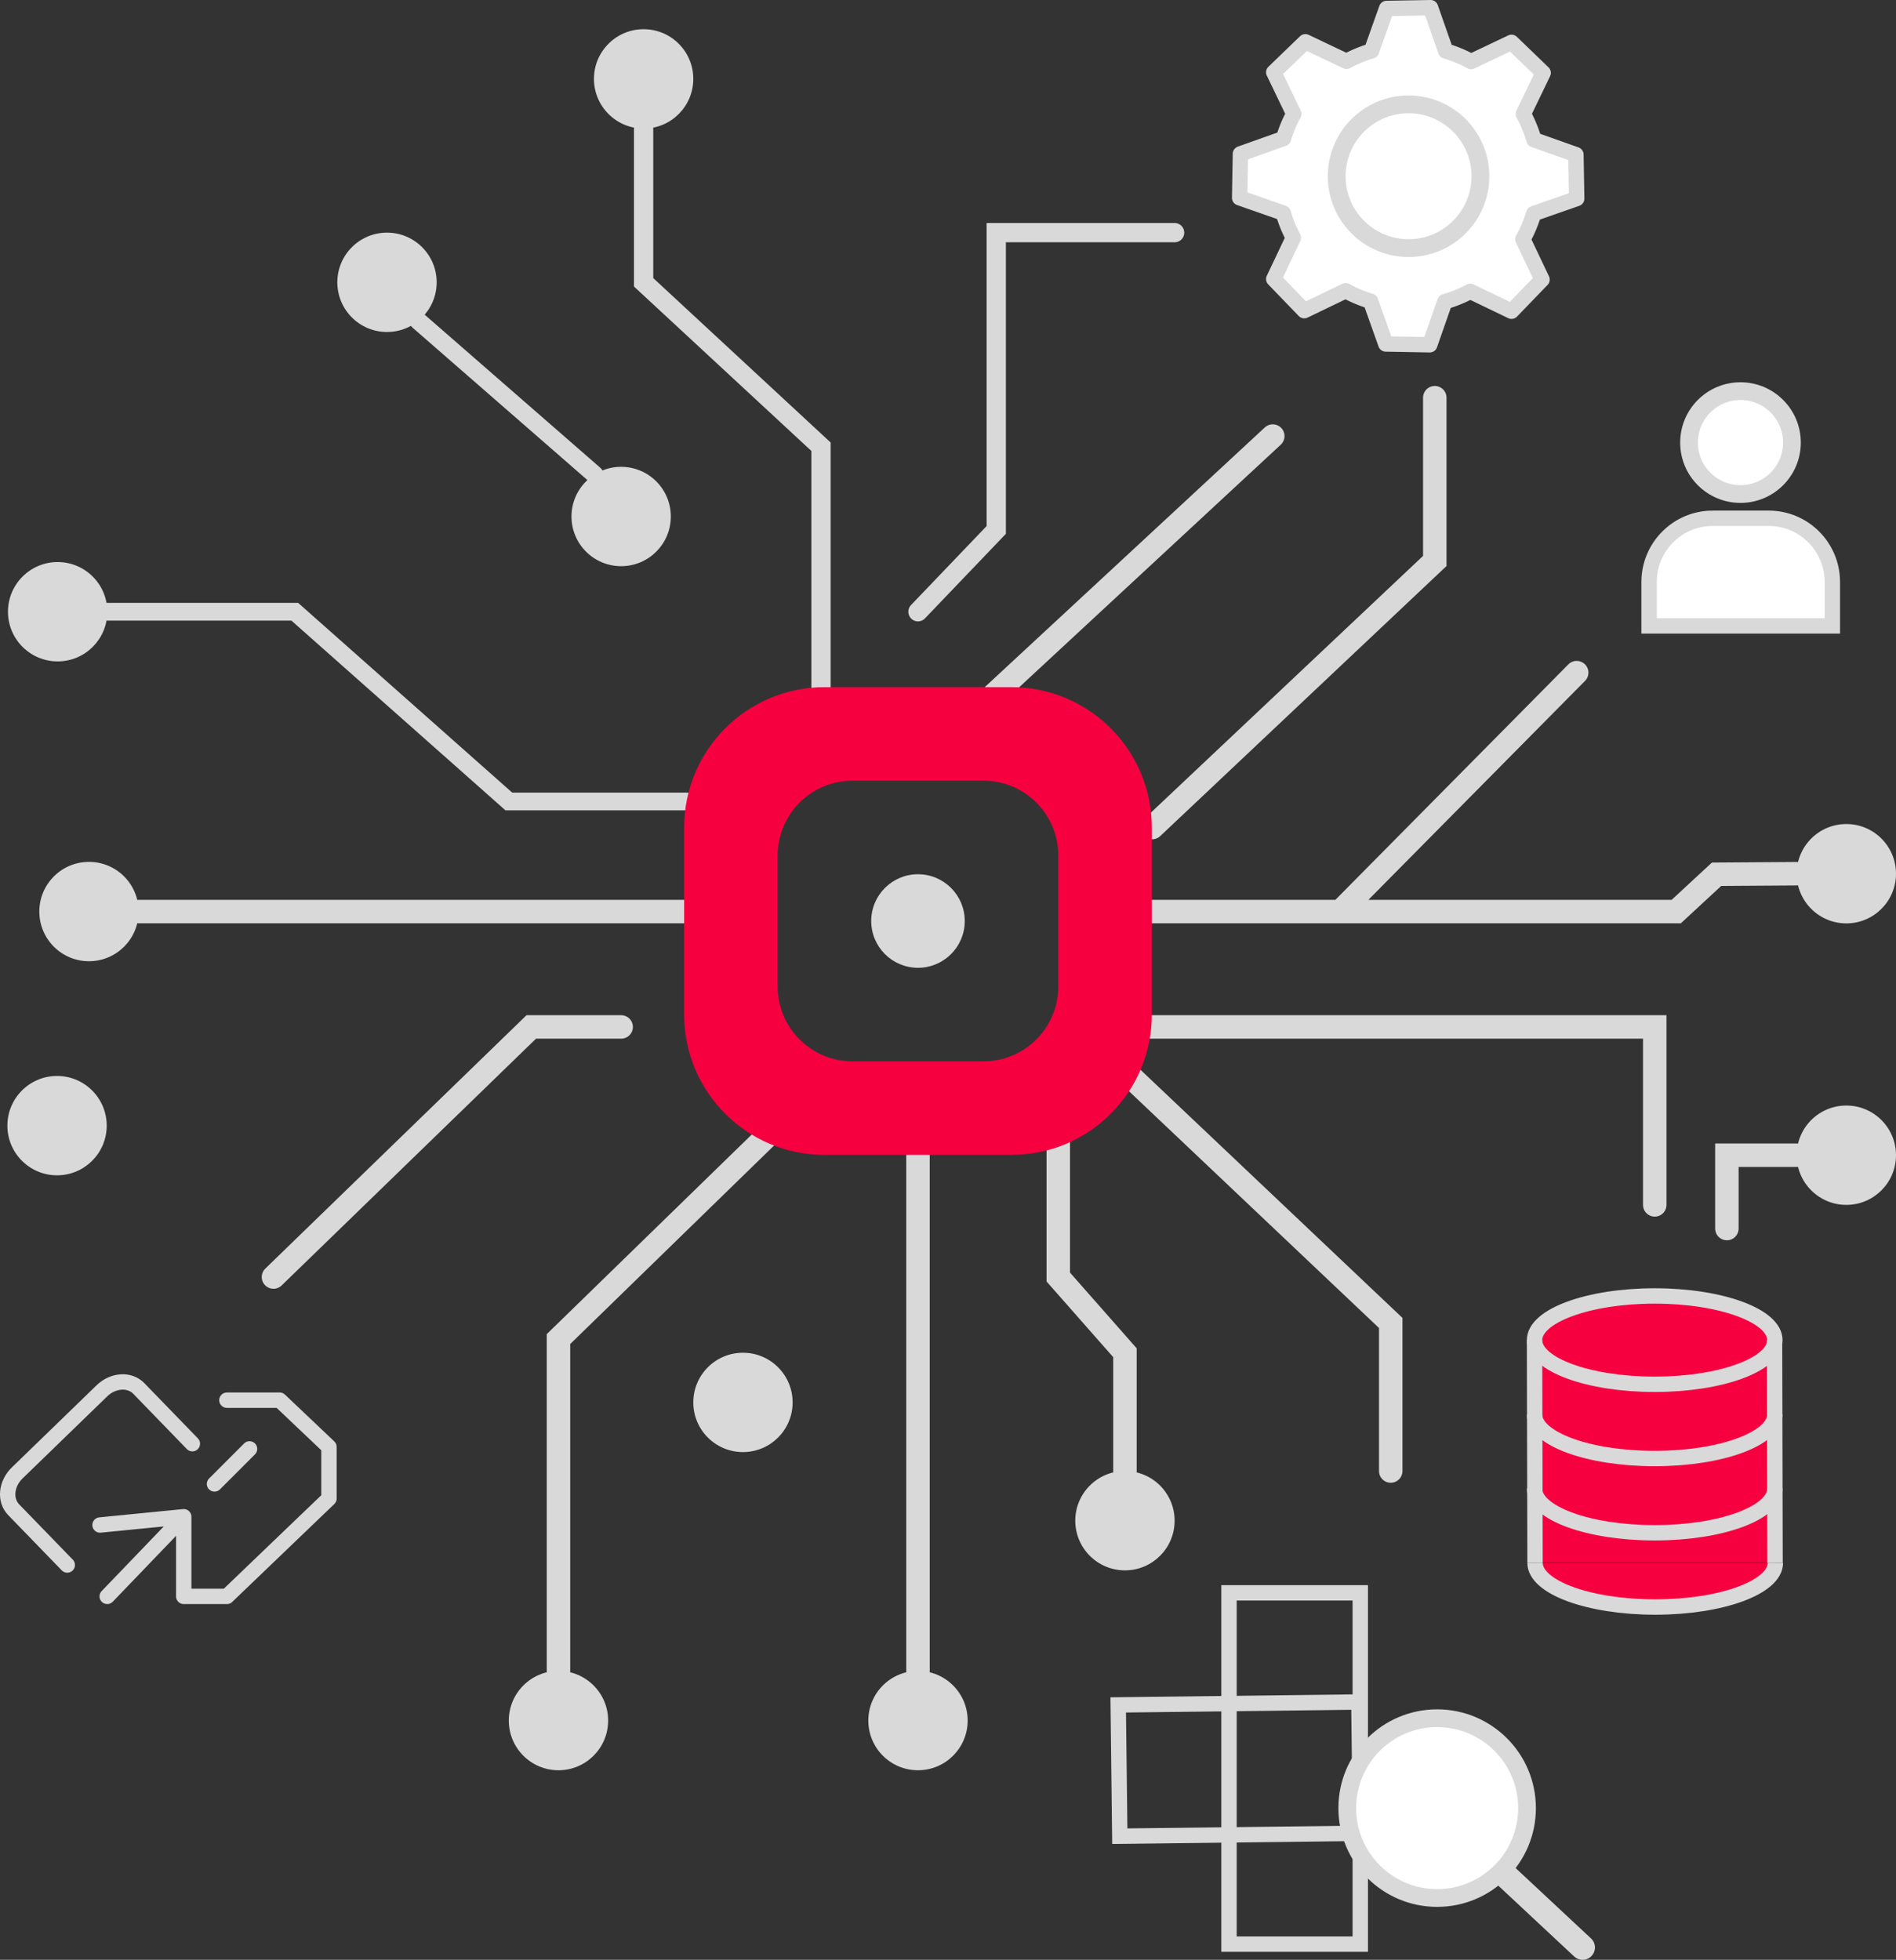 <svg xmlns="http://www.w3.org/2000/svg" width="1603.24" height="1656.95"><rect width="100%" height="100%" fill="#333333" stroke="none"/><path fill="none" stroke="#d9d9d9" stroke-linecap="round" stroke-miterlimit="10" stroke-width="16.31" d="M544.24 108.69v130l150 139V597.4"/><circle cx="544.24" cy="66.69" r="42" fill="#d9d9d9"/><circle cx="327.24" cy="238.69" r="42" fill="#d9d9d9"/><circle cx="48.74" cy="517.19" r="42" fill="#d9d9d9"/><circle cx="525.24" cy="436.69" r="42" fill="#d9d9d9"/><circle cx="48.24" cy="951.69" r="42" fill="#d9d9d9"/><circle cx="75.24" cy="770.69" r="42" fill="#d9d9d9"/><circle cx="1561.24" cy="738.69" r="42" fill="#d9d9d9"/><circle cx="1561.24" cy="976.69" r="42" fill="#d9d9d9"/><circle cx="951.24" cy="1285.69" r="42" fill="#d9d9d9"/><circle cx="472.24" cy="1454.69" r="42" fill="#d9d9d9"/><circle cx="776.24" cy="1454.69" r="42" fill="#d9d9d9"/><circle cx="628.24" cy="1185.69" r="42" fill="#d9d9d9"/><g fill="none" stroke="#d9d9d9" stroke-linecap="round" stroke-miterlimit="10"><path stroke-width="15" d="m353.7 271.3 149.04 129.89M90.74 517.19h158.5l181 160.41h150.31"/><path stroke-width="16.31" d="M993.24 196.69H842.42v251.36l-66.18 69.14"/><path stroke-width="19.87" d="m829.24 597.69 247-229"/><path stroke-width="19.84" d="m974.24 699.69 239-225.41V336.24M1519.24 738.69l-67.73.46-34.09 31.54H973.96M596.96 770.69H117.24M525.24 868.24h-76l-218 211.45M472.24 1412.69v-280.54L657.6 951.69M776.24 951.69v461M1333.24 568.69l-199.91 202M951.24 1243.69v-100l-56.37-64v-128M1399.24 1018.69V868.24h-446.5M1175.99 1243.69v-125.18L942.42 897.33M1460.24 1038.69v-62h59"/></g><path fill="#f60040" d="M855.33 976.42H697.15c-65.52 0-118.64-53.12-118.64-118.64V699.6c0-65.52 53.12-118.64 118.64-118.64h158.18c65.52 0 118.64 53.12 118.64 118.64v158.18c0 65.52-53.12 118.64-118.64 118.64zM831.6 660.05H720.87c-34.94 0-63.27 28.33-63.27 63.27v110.73c0 34.94 28.33 63.27 63.27 63.27H831.6c34.94 0 63.27-28.33 63.27-63.27V723.32c0-34.94-28.33-63.27-63.27-63.27z"/><circle cx="776.24" cy="778.69" r="39.55" fill="#d9d9d9"/><path fill="#fff" stroke="#d9d9d9" stroke-miterlimit="10" stroke-width="13" d="M1448.27 438.19h47.33c29.7 0 53.81 24.11 53.81 53.81v37.19h-154.95V492c0-29.7 24.11-53.81 53.81-53.81z"/><circle cx="1471.74" cy="374.19" r="43.5" fill="#fff" stroke="#d9d9d9" stroke-miterlimit="10" stroke-width="15"/><path fill="#f60040" d="M1297.24 1133.03h203.65v187.92h-203.65z"/><path fill="#f60040" stroke="#d9d9d9" stroke-miterlimit="10" stroke-width="13" d="M1501.24 1321.35c0 20.62-45.49 37.34-101.61 37.34s-101.61-16.72-101.61-37.34"/><path fill="none" stroke="#d9d9d9" stroke-miterlimit="10" stroke-width="13" d="M1500.81 1258.58c0 20.62-45.49 37.34-101.61 37.34s-101.61-16.72-101.61-37.34M1500.81 1195.8c0 20.62-45.49 37.34-101.61 37.34s-101.61-16.72-101.61-37.34"/><ellipse cx="1399.2" cy="1133.03" fill="#f60040" stroke="#d9d9d9" stroke-miterlimit="10" stroke-width="13" rx="101.61" ry="37.34"/><path fill="none" stroke="#d9d9d9" stroke-miterlimit="10" stroke-width="13" d="m1297.58 1133.03.43 188.32M1500.54 1133.03l.43 188.32"/><path fill="#fff" stroke="#d9d9d9" stroke-linecap="round" stroke-linejoin="round" stroke-width="13" d="m1287.75 202.35 16.18 34.04-25.8 26.74-34.89-16.81c-6.78 3.64-13.99 6.6-21.53 8.77l-12.73 36.4-37.15-.66-12.87-36.17c-7.38-2.23-14.43-5.22-21.06-8.88l-35.03 16.87-25.8-26.74 16.59-34.89a109.48 109.48 0 0 1-8.55-20.89l-36.88-12.9.66-37.14 36.43-12.95a109.87 109.87 0 0 1 8.69-20.84l-16.94-35.17 26.74-25.8 34.74 16.52a109.87 109.87 0 0 1 21.16-8.75l12.79-35.95 37.15-.66 12.81 36.61c7.53 2.23 14.73 5.24 21.49 8.94l34.18-16.24 26.74 25.8-16.73 34.74c3.73 6.86 6.75 14.16 8.97 21.8l35.47 12.61.66 37.14-36.36 12.72c-2.27 7.62-5.35 14.9-9.13 21.73z"/><circle cx="1191.07" cy="149" r="60.78" fill="none" stroke="#d9d9d9" stroke-miterlimit="10" stroke-width="15.06"/><circle cx="1191.07" cy="149" r="48.88" fill="#fff"/><path fill="none" stroke="#d9d9d9" stroke-miterlimit="10" stroke-width="13" d="M1039.24 1346.69h111v297h-111z"/><path fill="none" stroke="#d9d9d9" stroke-miterlimit="10" stroke-width="13" d="m946.887 1552.435-1.337-110.992 203.485-2.45 1.337 110.991z"/><path fill="#fff" stroke="#d9d9d9" stroke-miterlimit="10" stroke-width="15" d="M1291.24 1528.69c0 20.99-8.51 39.99-22.26 53.74s-32.75 22.26-53.74 22.26c-41.97 0-76-34.03-76-76s34.03-76 76-76 76 34.03 76 76z"/><path fill="#fff" stroke="#d9d9d9" stroke-linecap="round" stroke-miterlimit="10" stroke-width="20.87" d="m1338.24 1646.51-65.26-60.9"/><path fill="none" stroke="#d9d9d9" stroke-linecap="round" stroke-miterlimit="10" stroke-width="13" d="m56.88 1323.16-45.31-46.74c-7.79-8.03-6.46-21.96 2.97-31.1l71.63-69.44c9.43-9.14 23.39-10.04 31.17-2.01l45.31 46.74"/><path fill="none" stroke="#d9d9d9" stroke-linecap="round" stroke-linejoin="round" stroke-width="13" d="M191.86 1183.81h44.64l41.67 39.54v43.58l-86.31 82.76h-36.49v-67.33l-70.79 6.98 70.79-6.98-64.7 67.33M181.38 1254.62l29.63-29.63"/></svg>